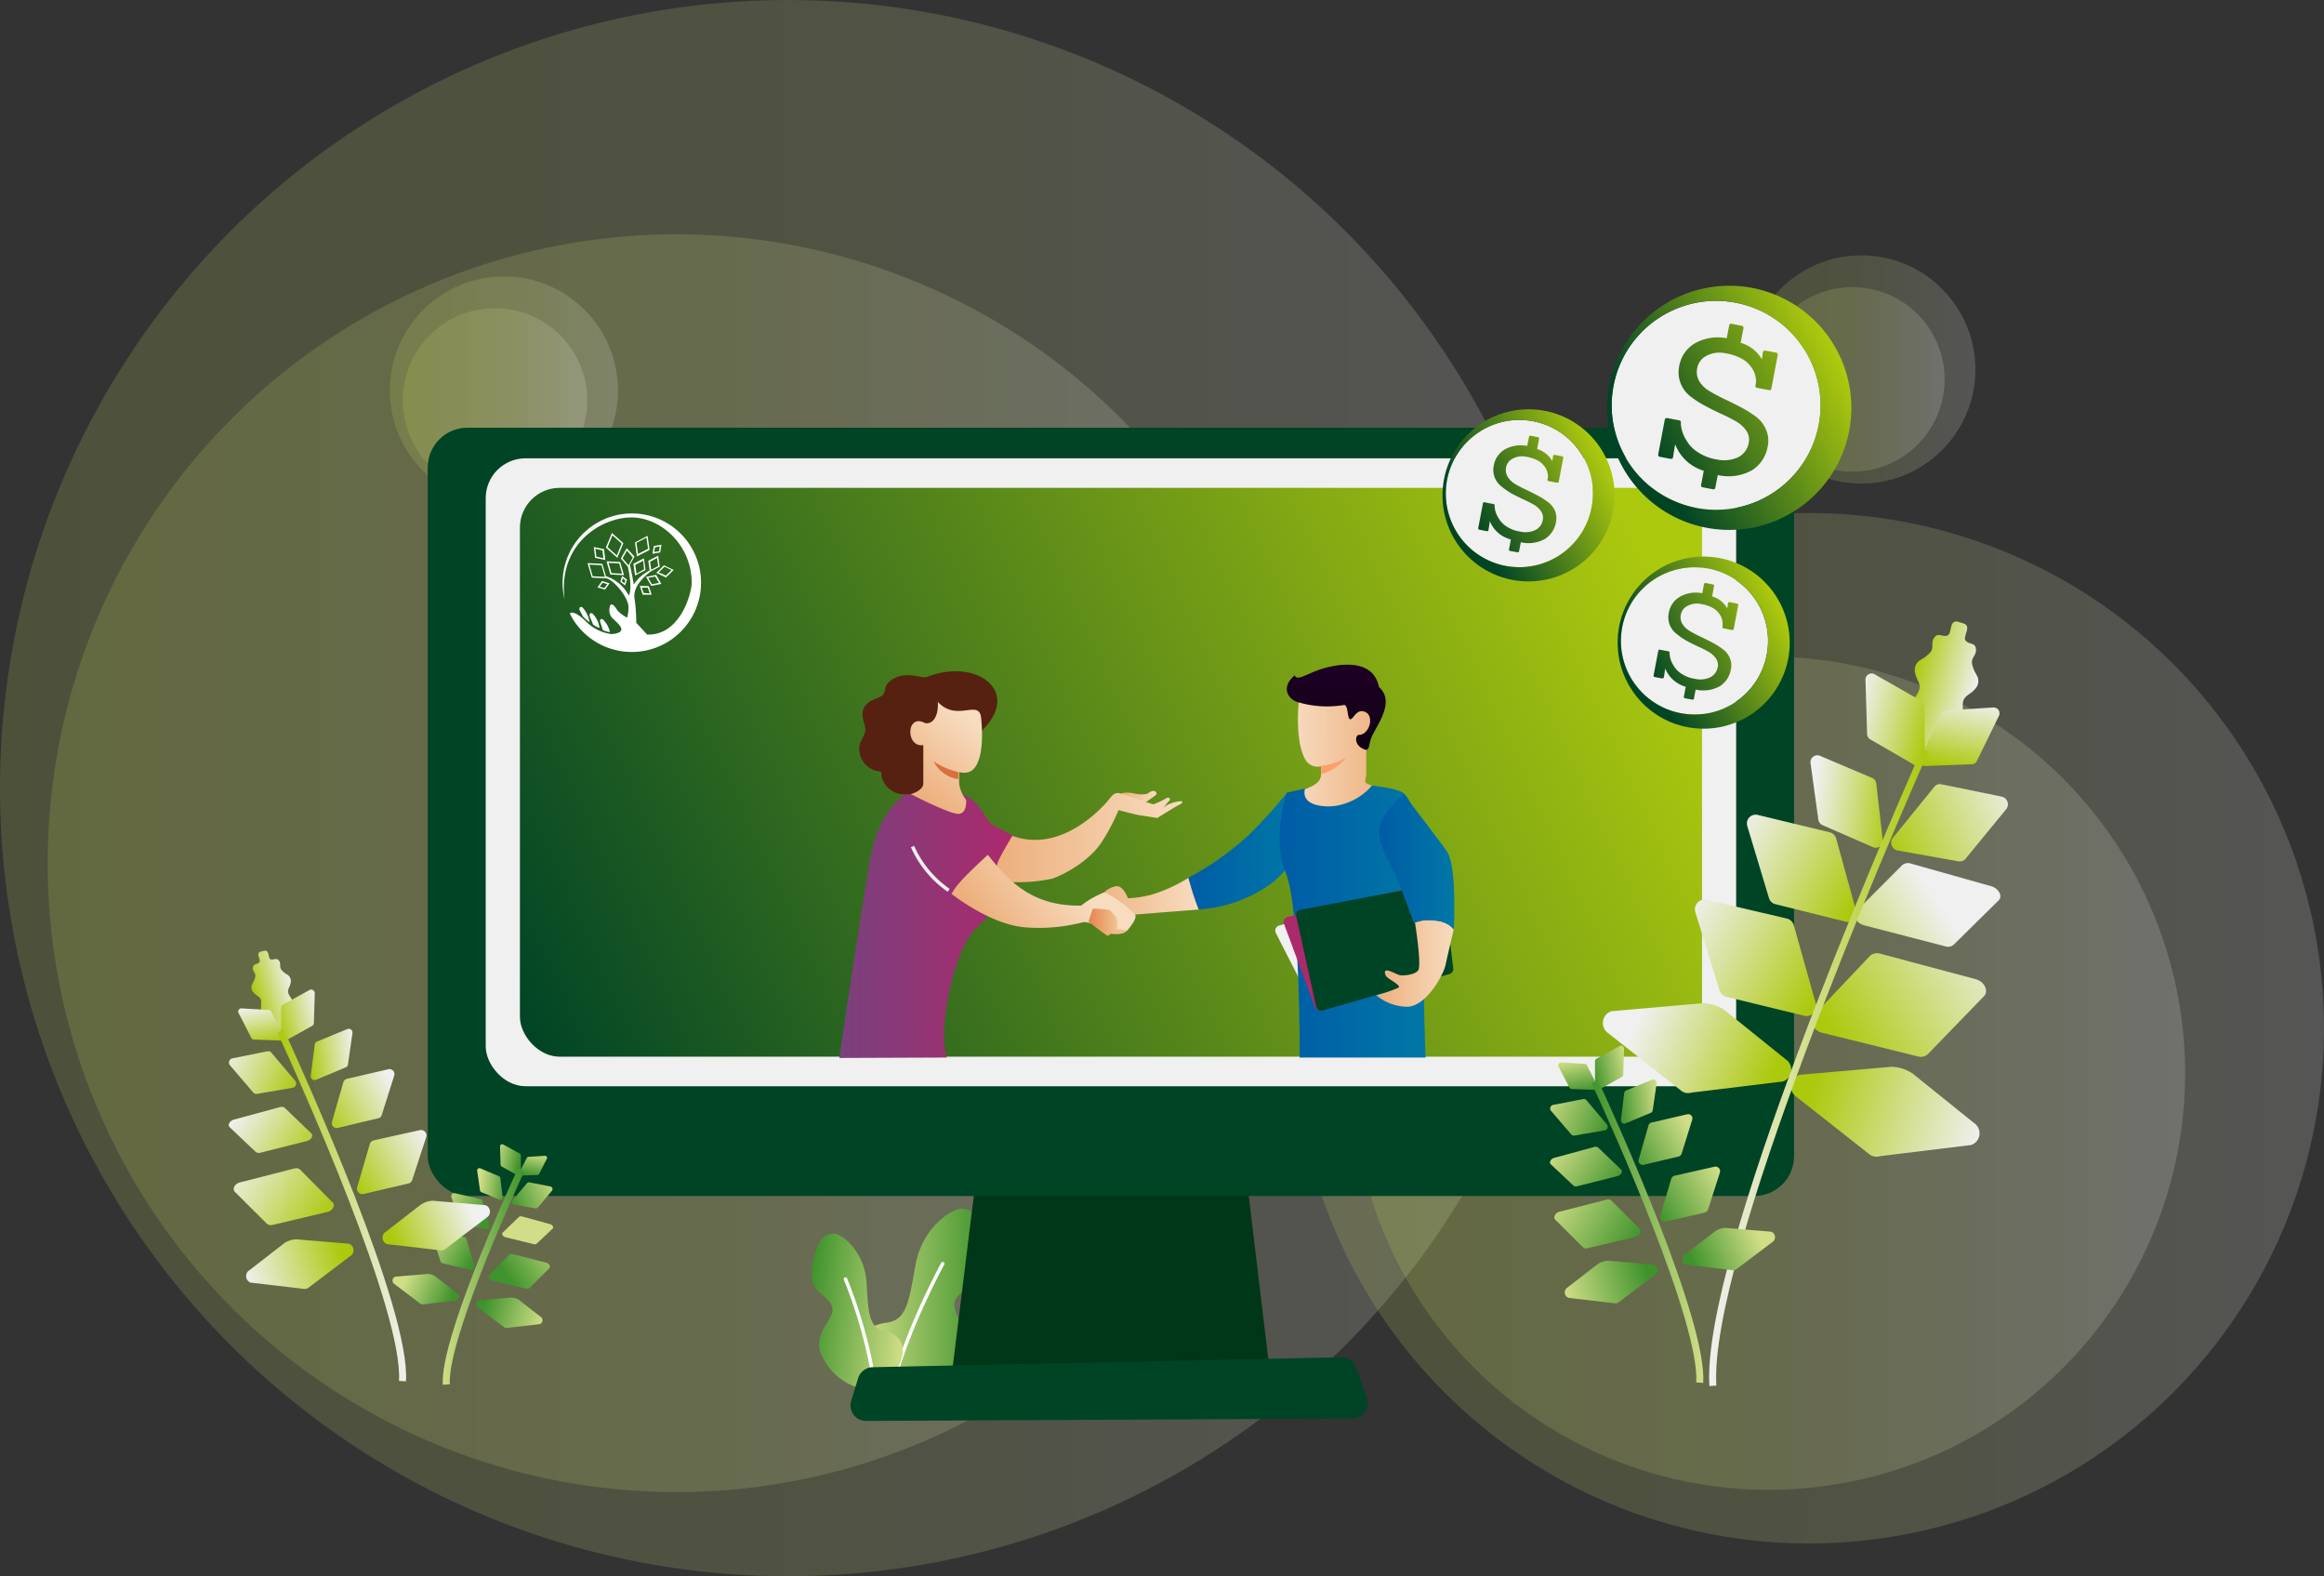 <svg xmlns="http://www.w3.org/2000/svg" xmlns:xlink="http://www.w3.org/1999/xlink" viewBox="0 0 332.25 225.31"><rect x="0" y="0" width="332.25" height="225.31" fill="#333333" stroke="none"/><defs><style>.cls-1,.cls-11,.cls-30,.cls-41,.cls-52,.cls-63,.cls-76{fill:none;}.cls-2,.cls-3,.cls-4,.cls-5,.cls-6,.cls-7,.cls-8,.cls-9{opacity:0.18;}.cls-2{fill:url(#Unbenannter_Verlauf_280);}.cls-3{fill:url(#Unbenannter_Verlauf_280-2);}.cls-4{fill:url(#Unbenannter_Verlauf_280-3);}.cls-5{fill:url(#Unbenannter_Verlauf_280-4);}.cls-6{fill:url(#Unbenannter_Verlauf_280-5);}.cls-7{fill:url(#Unbenannter_Verlauf_280-6);}.cls-8{fill:url(#Unbenannter_Verlauf_280-7);}.cls-9{fill:url(#Unbenannter_Verlauf_280-8);}.cls-10{fill:url(#Unbenannter_Verlauf_50);}.cls-11{stroke:#fff;stroke-linecap:round;}.cls-11,.cls-30,.cls-41,.cls-52,.cls-63,.cls-76{stroke-miterlimit:10;}.cls-11,.cls-76{stroke-width:0.5px;}.cls-12{fill:url(#Unbenannter_Verlauf_50-2);}.cls-13{fill:#003718;}.cls-14{fill:#004426;}.cls-15{fill:#f0f0f0;}.cls-16{fill:url(#Unbenannter_Verlauf_2);}.cls-17{fill:#fff;}.cls-18{fill:url(#Unbenannter_Verlauf_38);}.cls-19{fill:url(#Unbenannter_Verlauf_38-2);}.cls-20{fill:url(#Unbenannter_Verlauf_38-3);}.cls-21{fill:url(#Unbenannter_Verlauf_38-4);}.cls-22{fill:url(#Unbenannter_Verlauf_38-5);}.cls-23{fill:url(#Unbenannter_Verlauf_38-6);}.cls-24{fill:url(#Unbenannter_Verlauf_38-7);}.cls-25{fill:url(#Unbenannter_Verlauf_38-8);}.cls-26{fill:url(#Unbenannter_Verlauf_38-9);}.cls-27{fill:url(#Unbenannter_Verlauf_38-10);}.cls-28{fill:url(#Unbenannter_Verlauf_38-11);}.cls-29{fill:url(#Unbenannter_Verlauf_38-12);}.cls-30{stroke:url(#Unbenannter_Verlauf_38-13);}.cls-31{fill:url(#Unbenannter_Verlauf_50-3);}.cls-32{fill:url(#Unbenannter_Verlauf_50-4);}.cls-33{fill:url(#Unbenannter_Verlauf_50-5);}.cls-34{fill:url(#Unbenannter_Verlauf_50-6);}.cls-35{fill:url(#Unbenannter_Verlauf_50-7);}.cls-36{fill:url(#Unbenannter_Verlauf_50-8);}.cls-37{fill:url(#Unbenannter_Verlauf_50-9);}.cls-38{fill:url(#Unbenannter_Verlauf_50-10);}.cls-39{fill:url(#Unbenannter_Verlauf_50-11);}.cls-40{fill:url(#Unbenannter_Verlauf_50-12);}.cls-41{stroke:url(#Unbenannter_Verlauf_50-13);}.cls-42{fill:url(#Unbenannter_Verlauf_50-14);}.cls-43{fill:url(#Unbenannter_Verlauf_50-15);}.cls-44{fill:url(#Unbenannter_Verlauf_50-16);}.cls-45{fill:url(#Unbenannter_Verlauf_50-17);}.cls-46{fill:url(#Unbenannter_Verlauf_50-18);}.cls-47{fill:url(#Unbenannter_Verlauf_50-19);}.cls-48{fill:url(#Unbenannter_Verlauf_50-20);}.cls-49{fill:url(#Unbenannter_Verlauf_50-21);}.cls-50{fill:url(#Unbenannter_Verlauf_50-22);}.cls-51{fill:url(#Unbenannter_Verlauf_50-23);}.cls-52{stroke:url(#Unbenannter_Verlauf_50-24);}.cls-53{fill:url(#Unbenannter_Verlauf_38-14);}.cls-54{fill:url(#Unbenannter_Verlauf_38-15);}.cls-55{fill:url(#Unbenannter_Verlauf_38-16);}.cls-56{fill:url(#Unbenannter_Verlauf_38-17);}.cls-57{fill:url(#Unbenannter_Verlauf_38-18);}.cls-58{fill:url(#Unbenannter_Verlauf_38-19);}.cls-59{fill:url(#Unbenannter_Verlauf_38-20);}.cls-60{fill:url(#Unbenannter_Verlauf_38-21);}.cls-61{fill:url(#Unbenannter_Verlauf_38-22);}.cls-62{fill:url(#Unbenannter_Verlauf_38-23);}.cls-63{stroke:url(#Unbenannter_Verlauf_38-24);}.cls-64{fill:url(#Unbenannter_Verlauf_25);}.cls-65{fill:url(#Unbenannter_Verlauf_348);}.cls-66{fill:url(#Unbenannter_Verlauf_348-2);}.cls-67{fill:url(#Unbenannter_Verlauf_348-3);}.cls-68{fill:url(#Unbenannter_Verlauf_315);}.cls-69{fill:url(#Unbenannter_Verlauf_315-2);}.cls-70{fill:#ac296c;}.cls-71{fill:url(#Unbenannter_Verlauf_348-4);}.cls-72{fill:url(#Unbenannter_Verlauf_315-3);}.cls-73{fill:#562111;}.cls-74{fill:url(#Unbenannter_Verlauf_348-5);}.cls-75{fill:#db6f3d;}.cls-76{stroke:#f0f0f0;}.cls-77{fill:url(#Unbenannter_Verlauf_348-6);}.cls-78{clip-path:url(#clip-path);}.cls-79{fill:#fc9f6a;}.cls-80{fill:url(#Unbenannter_Verlauf_7);}.cls-81{fill:url(#Unbenannter_Verlauf_348-7);}.cls-82{fill:url(#Unbenannter_Verlauf_307);}.cls-83{fill:url(#Unbenannter_Verlauf_45);}.cls-84{fill:url(#CG-verlauf);}.cls-85{fill:url(#Unbenannter_Verlauf_45-2);}.cls-86{fill:url(#CG-verlauf-2);}.cls-87{fill:url(#Unbenannter_Verlauf_45-3);}.cls-88{fill:url(#CG-verlauf-3);}</style><linearGradient id="Unbenannter_Verlauf_280" y1="112.65" x2="225.31" y2="112.65" gradientUnits="userSpaceOnUse"><stop offset="0" stop-color="#c4d65a"/><stop offset="0.52" stop-color="#d1de87"/><stop offset="1" stop-color="#f0f0f0"/></linearGradient><linearGradient id="Unbenannter_Verlauf_280-2" x1="6.81" y1="123.38" x2="186.6" y2="123.38" xlink:href="#Unbenannter_Verlauf_280"/><linearGradient id="Unbenannter_Verlauf_280-3" x1="184.95" y1="146.97" x2="332.25" y2="146.97" xlink:href="#Unbenannter_Verlauf_280"/><linearGradient id="Unbenannter_Verlauf_280-4" x1="193.31" y1="153.4" x2="312.4" y2="153.4" xlink:href="#Unbenannter_Verlauf_280"/><linearGradient id="Unbenannter_Verlauf_280-5" x1="55.73" y1="55.82" x2="88.36" y2="55.82" xlink:href="#Unbenannter_Verlauf_280"/><linearGradient id="Unbenannter_Verlauf_280-6" x1="57.58" y1="57.24" x2="83.96" y2="57.24" xlink:href="#Unbenannter_Verlauf_280"/><linearGradient id="Unbenannter_Verlauf_280-7" x1="249.78" y1="52.81" x2="282.41" y2="52.81" xlink:href="#Unbenannter_Verlauf_280"/><linearGradient id="Unbenannter_Verlauf_280-8" x1="251.63" y1="54.23" x2="278.01" y2="54.23" xlink:href="#Unbenannter_Verlauf_280"/><linearGradient id="Unbenannter_Verlauf_50" x1="1300.66" y1="186.33" x2="1318.55" y2="186.33" gradientTransform="matrix(-1, 0, 0, 1, 1441.6, 0)" gradientUnits="userSpaceOnUse"><stop offset="0" stop-color="#3f932c"/><stop offset="1" stop-color="#d1de87"/></linearGradient><linearGradient id="Unbenannter_Verlauf_50-2" x1="175.48" y1="251.49" x2="189.75" y2="251.49" gradientTransform="translate(-30.34 -82.98) rotate(6.52)" xlink:href="#Unbenannter_Verlauf_50"/><linearGradient id="Unbenannter_Verlauf_2" x1="234.75" y1="75.84" x2="74.91" y2="148.55" gradientUnits="userSpaceOnUse"><stop offset="0" stop-color="#adc90e"/><stop offset="1" stop-color="#004426"/></linearGradient><linearGradient id="Unbenannter_Verlauf_38" x1="-69.8" y1="-37.95" x2="-64" y2="-37.95" gradientTransform="matrix(0.96, -0.27, 0.27, 0.96, 113.64, 160.13)" gradientUnits="userSpaceOnUse"><stop offset="0" stop-color="#adc90e"/><stop offset="0.52" stop-color="#d1de87"/><stop offset="1" stop-color="#f0f0f0"/></linearGradient><linearGradient id="Unbenannter_Verlauf_38-2" x1="423.81" y1="291.59" x2="433.13" y2="291.59" gradientTransform="translate(-64.77 -290.78) rotate(14.38)" xlink:href="#Unbenannter_Verlauf_38"/><linearGradient id="Unbenannter_Verlauf_38-3" x1="1312.95" y1="205.82" x2="1324.67" y2="205.82" gradientTransform="matrix(-0.99, -0.13, -0.13, 0.99, 1598.21, 75.94)" xlink:href="#Unbenannter_Verlauf_38"/><linearGradient id="Unbenannter_Verlauf_38-4" x1="1238.78" y1="267.03" x2="1249.78" y2="267.03" gradientTransform="matrix(-0.97, -0.24, -0.24, 0.97, 1543.1, 136.69)" xlink:href="#Unbenannter_Verlauf_38"/><linearGradient id="Unbenannter_Verlauf_38-5" x1="1378.62" y1="121.52" x2="1359.46" y2="113.04" gradientTransform="matrix(-1, 0, 0, 1, 1648.52, 0)" xlink:href="#Unbenannter_Verlauf_38"/><linearGradient id="Unbenannter_Verlauf_38-6" x1="1443.19" y1="356.38" x2="1419.22" y2="345.78" gradientTransform="matrix(-1.04, -0.12, 0.12, 0.83, 1714.43, 16.42)" xlink:href="#Unbenannter_Verlauf_38"/><linearGradient id="Unbenannter_Verlauf_38-7" x1="1298.6" y1="207.78" x2="1274.62" y2="197.17" gradientTransform="matrix(-1.23, -0.12, 0.12, 1.04, 1833.6, 86.08)" xlink:href="#Unbenannter_Verlauf_38"/><linearGradient id="Unbenannter_Verlauf_38-8" x1="-13.42" y1="265.4" x2="-3.15" y2="265.4" gradientTransform="matrix(0.21, -0.98, -0.98, -0.21, 541.5, 152.16)" xlink:href="#Unbenannter_Verlauf_38"/><linearGradient id="Unbenannter_Verlauf_38-9" x1="1054.48" y1="432" x2="1074.68" y2="432" gradientTransform="matrix(-0.87, -0.49, -0.49, 0.87, 1398.05, 263.14)" xlink:href="#Unbenannter_Verlauf_38"/><linearGradient id="Unbenannter_Verlauf_38-10" x1="1006.56" y1="376.3" x2="1026.76" y2="376.3" gradientTransform="matrix(-0.97, -0.53, -0.54, 0.95, 1441.33, 314.76)" xlink:href="#Unbenannter_Verlauf_38"/><linearGradient id="Unbenannter_Verlauf_38-11" x1="1389.34" y1="155.88" x2="1365.32" y2="162.81" gradientTransform="matrix(-1, 0, 0, 1, 1648.52, 0)" xlink:href="#Unbenannter_Verlauf_38"/><linearGradient id="Unbenannter_Verlauf_38-12" x1="1395.45" y1="154.17" x2="1414.59" y2="146.04" gradientTransform="matrix(-1, 0, 0, 1, 1648.52, 0)" xlink:href="#Unbenannter_Verlauf_38"/><linearGradient id="Unbenannter_Verlauf_38-13" x1="1372.81" y1="152.55" x2="1404.18" y2="152.55" gradientTransform="matrix(-1, 0, 0, 1, 1648.52, 0)" xlink:href="#Unbenannter_Verlauf_38"/><linearGradient id="Unbenannter_Verlauf_50-3" x1="1163.31" y1="241.55" x2="1167.41" y2="241.55" gradientTransform="matrix(-0.99, -0.13, -0.13, 0.99, 1256.51, 75.94)" xlink:href="#Unbenannter_Verlauf_50"/><linearGradient id="Unbenannter_Verlauf_50-4" x1="1087.85" y1="294.27" x2="1091.68" y2="294.27" gradientTransform="matrix(-0.97, -0.24, -0.24, 0.97, 1201.4, 136.69)" xlink:href="#Unbenannter_Verlauf_50"/><linearGradient id="Unbenannter_Verlauf_50-5" x1="1233.8" y1="172.23" x2="1227.1" y2="169.26" gradientTransform="matrix(-1, 0, 0, 1, 1306.82, 0)" xlink:href="#Unbenannter_Verlauf_50"/><linearGradient id="Unbenannter_Verlauf_50-6" x1="1303.67" y1="389.45" x2="1295.28" y2="385.75" gradientTransform="matrix(-1.04, -0.12, 0.12, 0.83, 1372.72, 16.42)" xlink:href="#Unbenannter_Verlauf_50"/><linearGradient id="Unbenannter_Verlauf_50-7" x1="1176.39" y1="228.22" x2="1168" y2="224.51" gradientTransform="matrix(-1.23, -0.12, 0.12, 1.04, 1491.9, 86.08)" xlink:href="#Unbenannter_Verlauf_50"/><linearGradient id="Unbenannter_Verlauf_50-8" x1="-41.48" y1="117.92" x2="-37.99" y2="117.92" gradientTransform="matrix(0.21, -0.98, -0.98, -0.21, 199.79, 152.16)" xlink:href="#Unbenannter_Verlauf_50"/><linearGradient id="Unbenannter_Verlauf_50-9" x1="904.92" y1="401.41" x2="911.92" y2="401.41" gradientTransform="matrix(-0.87, -0.49, -0.49, 0.87, 1056.34, 263.14)" xlink:href="#Unbenannter_Verlauf_50"/><linearGradient id="Unbenannter_Verlauf_50-10" x1="872.05" y1="342.1" x2="879.05" y2="342.1" gradientTransform="matrix(-0.97, -0.53, -0.54, 0.95, 1099.63, 314.76)" xlink:href="#Unbenannter_Verlauf_50"/><linearGradient id="Unbenannter_Verlauf_50-11" x1="1237.63" y1="186.6" x2="1229.21" y2="189.03" gradientTransform="matrix(-1, 0, 0, 1, 1306.82, 0)" xlink:href="#Unbenannter_Verlauf_50"/><linearGradient id="Unbenannter_Verlauf_50-12" x1="1242.32" y1="185.8" x2="1249.01" y2="182.96" gradientTransform="matrix(-1, 0, 0, 1, 1306.82, 0)" xlink:href="#Unbenannter_Verlauf_50"/><linearGradient id="Unbenannter_Verlauf_50-13" x1="1231.87" y1="182.49" x2="1243.52" y2="182.49" gradientTransform="matrix(-1, 0, 0, 1, 1306.82, 0)" xlink:href="#Unbenannter_Verlauf_50"/><linearGradient id="Unbenannter_Verlauf_50-14" x1="-162.41" y1="61.97" x2="-156.66" y2="61.97" gradientTransform="translate(384.73 75.94) rotate(-7.21)" xlink:href="#Unbenannter_Verlauf_50"/><linearGradient id="Unbenannter_Verlauf_50-15" x1="-210.24" y1="-33.96" x2="-204.87" y2="-33.96" gradientTransform="translate(439.84 136.69) rotate(-13.63)" xlink:href="#Unbenannter_Verlauf_50"/><linearGradient id="Unbenannter_Verlauf_50-16" x1="-104.36" y1="161.62" x2="-113.75" y2="157.46" gradientTransform="translate(334.41)" xlink:href="#Unbenannter_Verlauf_50"/><linearGradient id="Unbenannter_Verlauf_50-17" x1="-13.48" y1="181.01" x2="-25.24" y2="175.8" gradientTransform="matrix(1.04, -0.12, -0.12, 0.83, 268.51, 16.42)" xlink:href="#Unbenannter_Verlauf_50"/><linearGradient id="Unbenannter_Verlauf_50-18" x1="78.61" y1="96.62" x2="66.85" y2="91.42" gradientTransform="matrix(1.23, -0.12, -0.12, 1.04, 149.34, 86.08)" xlink:href="#Unbenannter_Verlauf_50"/><linearGradient id="Unbenannter_Verlauf_50-19" x1="247.68" y1="-1189.84" x2="252.57" y2="-1189.84" gradientTransform="translate(1441.44 152.16) rotate(-101.95)" xlink:href="#Unbenannter_Verlauf_50"/><linearGradient id="Unbenannter_Verlauf_50-20" x1="-259.41" y1="-256.02" x2="-249.58" y2="-256.02" gradientTransform="matrix(0.87, -0.49, 0.49, 0.87, 584.89, 263.14)" xlink:href="#Unbenannter_Verlauf_50"/><linearGradient id="Unbenannter_Verlauf_50-21" x1="-176.64" y1="-246.75" x2="-166.81" y2="-246.75" gradientTransform="matrix(0.97, -0.53, 0.54, 0.95, 541.61, 314.76)" xlink:href="#Unbenannter_Verlauf_50"/><linearGradient id="Unbenannter_Verlauf_50-22" x1="-98.98" y1="181.78" x2="-110.79" y2="185.19" gradientTransform="translate(334.41)" xlink:href="#Unbenannter_Verlauf_50"/><linearGradient id="Unbenannter_Verlauf_50-23" x1="-92.41" y1="180.66" x2="-83.02" y2="176.67" gradientTransform="translate(334.41)" xlink:href="#Unbenannter_Verlauf_50"/><linearGradient id="Unbenannter_Verlauf_50-24" x1="-106.87" y1="176.05" x2="-90.93" y2="176.05" gradientTransform="translate(334.41)" xlink:href="#Unbenannter_Verlauf_50"/><linearGradient id="Unbenannter_Verlauf_38-14" x1="-15.63" y1="73.82" x2="-8.95" y2="73.82" gradientTransform="translate(50.31 75.94) rotate(-7.21)" xlink:href="#Unbenannter_Verlauf_38"/><linearGradient id="Unbenannter_Verlauf_38-15" x1="-66.14" y1="-6.64" x2="-59.9" y2="-6.64" gradientTransform="translate(105.42 136.69) rotate(-13.63)" xlink:href="#Unbenannter_Verlauf_38"/><linearGradient id="Unbenannter_Verlauf_38-16" x1="42.53" y1="155.56" x2="31.61" y2="150.73" gradientTransform="matrix(1, 0, 0, 1, 0, 0)" xlink:href="#Unbenannter_Verlauf_38"/><linearGradient id="Unbenannter_Verlauf_38-17" x1="130.6" y1="196.59" x2="116.93" y2="190.55" gradientTransform="matrix(1.04, -0.12, -0.12, 0.83, -65.9, 16.42)" xlink:href="#Unbenannter_Verlauf_38"/><linearGradient id="Unbenannter_Verlauf_38-18" x1="199.46" y1="106.96" x2="185.79" y2="100.92" gradientTransform="matrix(1.23, -0.12, -0.12, 1.04, -185.08, 86.08)" xlink:href="#Unbenannter_Verlauf_38"/><linearGradient id="Unbenannter_Verlauf_38-19" x1="224.19" y1="-1045.33" x2="229.89" y2="-1045.33" gradientTransform="translate(1107.03 152.16) rotate(-101.95)" xlink:href="#Unbenannter_Verlauf_38"/><linearGradient id="Unbenannter_Verlauf_38-20" x1="-127.8" y1="-189.2" x2="-116.38" y2="-189.2" gradientTransform="matrix(0.87, -0.49, 0.49, 0.87, 250.48, 263.14)" xlink:href="#Unbenannter_Verlauf_38"/><linearGradient id="Unbenannter_Verlauf_38-21" x1="-58.27" y1="-185.54" x2="-46.85" y2="-185.54" gradientTransform="matrix(0.97, -0.53, 0.54, 0.95, 207.19, 314.76)" xlink:href="#Unbenannter_Verlauf_38"/><linearGradient id="Unbenannter_Verlauf_38-22" x1="48.78" y1="178.99" x2="35.06" y2="182.95" gradientTransform="matrix(1, 0, 0, 1, 0, 0)" xlink:href="#Unbenannter_Verlauf_38"/><linearGradient id="Unbenannter_Verlauf_38-23" x1="56.41" y1="177.69" x2="67.33" y2="173.05" gradientTransform="matrix(1, 0, 0, 1, 0, 0)" xlink:href="#Unbenannter_Verlauf_38"/><linearGradient id="Unbenannter_Verlauf_38-24" x1="39.68" y1="172.34" x2="58.06" y2="172.34" gradientTransform="matrix(1, 0, 0, 1, 0, 0)" xlink:href="#Unbenannter_Verlauf_38"/><linearGradient id="Unbenannter_Verlauf_25" x1="119.99" y1="131.66" x2="144.88" y2="131.66" gradientUnits="userSpaceOnUse"><stop offset="0" stop-color="#79417d"/><stop offset="1" stop-color="#ac296c"/></linearGradient><linearGradient id="Unbenannter_Verlauf_348" x1="160.21" y1="113.94" x2="165.34" y2="113.94" gradientUnits="userSpaceOnUse"><stop offset="0" stop-color="#edaf7c"/><stop offset="1" stop-color="#f7dcc0"/></linearGradient><linearGradient id="Unbenannter_Verlauf_348-2" x1="142.42" y1="119.72" x2="169.03" y2="119.72" xlink:href="#Unbenannter_Verlauf_348"/><linearGradient id="Unbenannter_Verlauf_348-3" x1="154.94" y1="129.49" x2="171.37" y2="129.49" xlink:href="#Unbenannter_Verlauf_348"/><linearGradient id="Unbenannter_Verlauf_315" x1="169.91" y1="121.64" x2="185.4" y2="121.64" gradientUnits="userSpaceOnUse"><stop offset="0" stop-color="#005ca6"/><stop offset="1" stop-color="#0078a6"/></linearGradient><linearGradient id="Unbenannter_Verlauf_315-2" x1="182.92" y1="131.55" x2="204.03" y2="131.55" xlink:href="#Unbenannter_Verlauf_315"/><linearGradient id="Unbenannter_Verlauf_348-4" x1="196.71" y1="137.7" x2="207.84" y2="137.7" xlink:href="#Unbenannter_Verlauf_348"/><linearGradient id="Unbenannter_Verlauf_315-3" x1="197.14" y1="123.2" x2="207.88" y2="123.2" xlink:href="#Unbenannter_Verlauf_315"/><linearGradient id="Unbenannter_Verlauf_348-5" x1="130.93" y1="113.69" x2="139.13" y2="103.19" xlink:href="#Unbenannter_Verlauf_348"/><linearGradient id="Unbenannter_Verlauf_348-6" x1="198.57" y1="105.87" x2="184.53" y2="105.95" xlink:href="#Unbenannter_Verlauf_348"/><clipPath id="clip-path"><path class="cls-1" d="M186.56,112.77c-.45,1.38.76,2.82,2.61,2.82a21.16,21.16,0,0,0,8.47-2.82c-1.53-.47-2.3-1.16-2.32-2.08v-1c0-1.17,0-2.71,0-4.28,1.44-1.88.91-4.07.46-4s-5.36-4.49-6.28-4.73a3.43,3.43,0,0,0-3.66,2.62c-.41,2.11-.58,7.4.95,9.52a2,2,0,0,0,2.06.71c0,.44,0,.68,0,1.18C188.86,111.61,188.09,112.3,186.56,112.77Z"/></clipPath><linearGradient id="Unbenannter_Verlauf_7" x1="1489.06" y1="-399.95" x2="1489.06" y2="-400.05" gradientTransform="matrix(140.51, 0, 0, -120.98, -209034.18, -48290.7)" gradientUnits="userSpaceOnUse"><stop offset="0" stop-color="#1d0024"/><stop offset="1" stop-color="#100014"/></linearGradient><linearGradient id="Unbenannter_Verlauf_348-7" x1="142.63" y1="134.47" x2="153.5" y2="125.72" xlink:href="#Unbenannter_Verlauf_348"/><linearGradient id="Unbenannter_Verlauf_307" x1="155.69" y1="131.83" x2="159.78" y2="131.83" gradientUnits="userSpaceOnUse"><stop offset="0" stop-color="#e6864e"/><stop offset="1" stop-color="#f1c392"/></linearGradient><linearGradient id="Unbenannter_Verlauf_45" x1="254.1" y1="86.31" x2="235.4" y2="96.15" xlink:href="#Unbenannter_Verlauf_2"/><linearGradient id="CG-verlauf" x1="253.89" y1="85.93" x2="235.2" y2="95.77" xlink:href="#Unbenannter_Verlauf_2"/><linearGradient id="Unbenannter_Verlauf_45-2" x1="229.06" y1="65.26" x2="210.36" y2="75.1" xlink:href="#Unbenannter_Verlauf_2"/><linearGradient id="CG-verlauf-2" x1="228.86" y1="64.88" x2="210.16" y2="74.72" xlink:href="#Unbenannter_Verlauf_2"/><linearGradient id="Unbenannter_Verlauf_45-3" x1="262.17" y1="50.43" x2="235.64" y2="64.39" xlink:href="#Unbenannter_Verlauf_2"/><linearGradient id="CG-verlauf-3" x1="261.88" y1="49.89" x2="235.35" y2="63.85" xlink:href="#Unbenannter_Verlauf_2"/></defs><g id="Layer_2" data-name="Layer 2"><g id="Ebene_8" data-name="Ebene 8"><circle class="cls-2" cx="112.65" cy="112.65" r="112.65"/><circle class="cls-3" cx="96.71" cy="123.38" r="89.89"/><circle class="cls-4" cx="258.6" cy="146.97" r="73.65"/><circle class="cls-5" cx="252.85" cy="153.4" r="59.55"/><circle class="cls-6" cx="72.04" cy="55.82" r="16.31"/><circle class="cls-7" cx="70.77" cy="57.24" r="13.19"/><circle class="cls-8" cx="266.1" cy="52.81" r="16.31"/><circle class="cls-9" cx="264.82" cy="54.23" r="13.19"/></g><g id="Ebene_2" data-name="Ebene 2"><path class="cls-10" d="M136.85,185.37c1.68-2.14,4.46-1.64,4-6.87s-1.9-5.49-3.16-5.72-5.84,2.37-6.83,8.16-1.45,7.78-4.19,8.13-4.2,2.09-3.47,5,2.28,5.76,5.26,5.84,7.63-2,9.27-5.88S135.17,187.5,136.85,185.37Z"/><path class="cls-11" d="M134.77,180.62s-5,9.17-7,17"/><path class="cls-12" d="M118.8,186.4c-1.13-1.84-3.39-1.7-2.58-5.81s2-4.18,3-4.24,4.41,2.4,4.67,7.08.44,6.3,2.59,6.82,3.13,2,2.3,4.28-2.34,4.35-4.7,4.15a8.52,8.52,0,0,1-6.82-5.5C116.34,190,119.94,188.25,118.8,186.4Z"/><path class="cls-11" d="M120.88,182.83a68.24,68.24,0,0,1,4,14.1"/><polygon class="cls-13" points="135.87 198.1 139.72 166.88 178.04 166.88 181.78 198.1 135.87 198.1"/><rect class="cls-14" x="61.15" y="61.13" width="195.34" height="109.82" rx="5.69"/><rect class="cls-15" x="69.44" y="65.51" width="178.77" height="89.75" rx="5.69"/><rect class="cls-16" x="74.33" y="69.73" width="169" height="81.31" rx="5.69"/><path class="cls-14" d="M191.69,194l-66.91,1.42a2.24,2.24,0,0,0-2.09,1.54l-1,3.26a2.22,2.22,0,0,0,2.15,2.88l69.46-.34a2.22,2.22,0,0,0,2.11-2.93l-1.5-4.34A2.23,2.23,0,0,0,191.69,194Z"/><path class="cls-17" d="M90.79,82.26l1.5-.78-.24-1.68-1.5.78Zm1.29-.89L91,82l-.18-1.26,1.13-.58Z"/><path class="cls-17" d="M87.48,76.18l-.86,2.09,1.64,1.46.86-2.09Zm.7,3.21-1.32-1.18.7-1.69,1.32,1.18Z"/><path class="cls-17" d="M92.58,76.59l-1.8.94.28,2,1.81-.93Zm-1.59,1,1.43-.74.23,1.59-1.43.74Z"/><path class="cls-17" d="M93.81,82.17l-1.45.29.75,1.28,1.45-.28Zm-1.14.43,1-.2.53.91-1,.2Z"/><path class="cls-17" d="M96.31,81.47l-1.39-.67-1.09,1.08,1.38.67Zm-2.14.35L95,81l1,.49-.79.78Z"/><path class="cls-17" d="M93.28,79.15l1.1-.19.19-1.1-1.1.18Zm.36-.93.69-.11-.12.68-.68.11Z"/><path class="cls-17" d="M91.47,83.75,91.88,85l1.29,0-.41-1.22Zm.55,1L91.75,84l.87,0,.27.82Z"/><path class="cls-17" d="M86.07,83.05l-.65.91,1.07.32.66-.91Zm.34,1-.67-.19.41-.57.67.2Z"/><path class="cls-17" d="M89.37,83.68l.27-.83-.7-.52-.26.83Zm-.32-1,.35.27-.13.42-.36-.27Z"/><path class="cls-17" d="M86.35,78.5l-1.46-.31.19,1.54,1.46.32Zm-1.09,1.06-.14-1.12,1,.23.14,1.12Z"/><path class="cls-17" d="M86.71,80.23l.55,1.88,1.95.1-.55-1.88Zm.71,1.69L87,80.45l1.52.08L88.94,82Z"/><path class="cls-17" d="M90.33,73.39a9.92,9.92,0,0,0-9.61,12.3h0c-1-8,5.3-11.73,9.55-11.73s8.62,4,8.62,9.31c0,1.53-1.65,7.61-6.38,7.43,0,0-1-1.1-1.55-1.68a23.75,23.75,0,0,0-.27-3.65c-.11-1.67,1.42-2.94,2.31-3.68L94.32,81l-.23-1.57-1.41.73.2,1.38a6,6,0,0,0-2.28,2c-.19-1.26-.51-2.63-.54-2.82l.66-1.16L89.6,78.35l-.84,1.48,1,1.17c.1.49.68,3,.14,4.13a5.65,5.65,0,0,0-3.27-2.77l-.52-1.77L84,80.49l.61,2.07,2.16.11c1.21.47,3,2.73,3.08,4a5.65,5.65,0,0,1-.19,1.61,5.12,5.12,0,0,1-1.37-1c-.23-.37-.58-.91-.88-.89s-.55,1.32.18,2,1.46,1.32,1.18,1.77-1.37.47-1.37.47a6.26,6.26,0,0,1-3.68-1.86C81.86,87,81.46,87.7,81.46,87.7h0a9.9,9.9,0,1,0,8.87-14.31Zm3.6,6.37.17,1.15-1,.53-.16-1.15Zm-4.3-1.07.84,1-.62,1.11-.84-1Zm-4.89,3.68-.48-1.67,1.73.09.49,1.66Z"/><path class="cls-17" d="M83.27,86.82c-.46-.27-.44.31-.44.31l.52,1a7.82,7.82,0,0,0,.93.81A3.89,3.89,0,0,0,83.27,86.82Z"/><path class="cls-17" d="M85.79,88.86l.4,1.21a3.63,3.63,0,0,0,1,.28,3.46,3.46,0,0,0-1-1.81C85.74,88.28,85.79,88.86,85.79,88.86Z"/><path class="cls-17" d="M84.71,87.7c-.48-.25-.43.33-.43.33l.52,1.26a4.3,4.3,0,0,0,.91.47A3.63,3.63,0,0,0,84.71,87.7Z"/></g><g id="pflanzen"><path class="cls-18" d="M41.37,139.58c-.27-.37-.4-.21-1-.8s-.06-1-.54-1.53c-.34-.39-.69,0-1.13-.12s-.13-1.36-.89-1.24l-.59.14c-.72.27.15,1.16-.15,1.52s-.82.16-.91.67c-.13.73.55.77.29,1.59s-.45.77-.5,1.22.12.82.91,1.34.35,1.17.48,2.14.93.9,1.34.94.77.38.71,1.08,1.15.72,1.15.72,1.07-.61.66-1.18-.26-1.06.07-1.29,1.06-.58.68-1.49-1.06-1.25-.65-2.09S41.63,139.94,41.37,139.58Z"/><path class="cls-19" d="M282.82,97.15c-.08-.72-.39-.61-.81-1.94s.68-1.39.46-2.57c-.14-.82-1-.5-1.46-1.07s.91-2-.24-2.44l-.94-.29c-1.22-.19-.72,1.75-1.42,2s-1.27-.44-1.81.2c-.77.92.16,1.51-.87,2.45s-1.25.7-1.67,1.29-.49,1.24.18,2.6-.45,1.91-1,3.37.57,2,1.1,2.37.77,1.15.11,2.08,1,1.92,1,1.92,2,0,1.87-1.11.49-1.68,1.14-1.74,1.93,0,2.14-1.52-.48-2.59.77-3.43S282.9,97.88,282.82,97.15Z"/><path class="cls-20" d="M260.53,117.93l7.34,3.2a1,1,0,0,0,1.3-1l-.93-8.14a1,1,0,0,0-.58-.79L260.12,108a1,1,0,0,0-1.29,1l1.13,8.17A1,1,0,0,0,260.53,117.93Z"/><path class="cls-21" d="M267.38,105.68l6.49,3.76a.88.88,0,0,0,1.31-.81l-.05-7.65a.92.92,0,0,0-.46-.8L268,96.37a.88.88,0,0,0-1.3.84l.23,7.7A.93.93,0,0,0,267.38,105.68Z"/><path class="cls-22" d="M281,122.75l5.8-7.07a1.12,1.12,0,0,0-.6-1.81l-8.67-1.77a1,1,0,0,0-1,.37l-5.91,7.28a1.13,1.13,0,0,0,.64,1.81l8.76,1.56A1.08,1.08,0,0,0,281,122.75Z"/><path class="cls-23" d="M279.28,135.06l6.47-6.38c.59-.59,0-1.68-1.05-2l-11.5-3.24a1.28,1.28,0,0,0-1.26.22l-6.56,6.59c-.59.59,0,1.69,1.09,2l11.58,3A1.3,1.3,0,0,0,279.28,135.06Z"/><path class="cls-24" d="M275.64,150.65l8-8.26c.72-.75.06-2.1-1.19-2.43l-13.62-3.64a1.52,1.52,0,0,0-1.51.33l-8.07,8.52c-.73.77,0,2.13,1.23,2.44L274.18,151A1.5,1.5,0,0,0,275.64,150.65Z"/><path class="cls-25" d="M277.61,102l-3.12,6.27a.84.84,0,0,0,.75,1.22l6.69-.25a.81.81,0,0,0,.69-.46l3.15-6.44a.84.84,0,0,0-.77-1.22l-6.73.43A.81.81,0,0,0,277.61,102Z"/><path class="cls-26" d="M253.79,129.23l10.08,2.51a1.26,1.26,0,0,0,1.47-1.61l-2.83-10.26a1.26,1.26,0,0,0-.91-.9l-10.34-2.5a1.26,1.26,0,0,0-1.45,1.64l3.09,10.26A1.25,1.25,0,0,0,253.79,129.23Z"/><path class="cls-27" d="M246.77,142.47l11.2,2.72a1.38,1.38,0,0,0,1.63-1.75l-3.14-11.15a1.38,1.38,0,0,0-1-1L244,128.61a1.39,1.39,0,0,0-1.62,1.78l3.44,11.14A1.37,1.37,0,0,0,246.77,142.47Z"/><path class="cls-28" d="M268.73,165.26l13.08-1.6a1.77,1.77,0,0,0,.67-2.93l-9-7.25a5.7,5.7,0,0,0-3.07-1l-13.14,1.15a1.77,1.77,0,0,0-.63,3l10.51,8.27A1.64,1.64,0,0,0,268.73,165.26Z"/><path class="cls-29" d="M241.82,156.17l13.08-1.59a1.79,1.79,0,0,0,.67-2.94l-9-7.25a5.64,5.64,0,0,0-3.07-1l-13.14,1.15a1.78,1.78,0,0,0-.62,3l10.5,8.27A1.62,1.62,0,0,0,241.82,156.17Z"/><path class="cls-30" d="M244.88,198.08c-1.12-18.33,24.71-78.11,30.38-90.9"/><path class="cls-31" d="M68.82,170.4l2.58,1.08a.34.34,0,0,0,.46-.35l-.33-2.75a.31.31,0,0,0-.21-.26L68.68,167a.33.33,0,0,0-.46.36l.4,2.75A.34.34,0,0,0,68.82,170.4Z"/><path class="cls-32" d="M71.72,166.74,74,168a.31.31,0,0,0,.46-.28v-2.58a.35.35,0,0,0-.17-.27l-2.34-1.28a.31.31,0,0,0-.46.28l.08,2.6A.33.33,0,0,0,71.72,166.74Z"/><path class="cls-33" d="M76.9,172.59l2-2.38a.37.37,0,0,0-.21-.61l-3-.6a.34.34,0,0,0-.35.13l-2.08,2.45a.37.37,0,0,0,.22.61l3.08.53A.39.39,0,0,0,76.9,172.59Z"/><path class="cls-34" d="M76.69,177.79,79,175.63c.21-.19,0-.56-.37-.66l-4-1.1a.51.51,0,0,0-.45.08l-2.3,2.22c-.21.2,0,.57.38.67l4.07,1A.44.44,0,0,0,76.69,177.79Z"/><path class="cls-35" d="M75.71,184.09l2.8-2.79c.25-.25,0-.7-.42-.82l-4.78-1.22a.56.56,0,0,0-.54.11l-2.83,2.87c-.26.26,0,.72.43.82l4.83,1.14A.52.52,0,0,0,75.71,184.09Z"/><path class="cls-36" d="M75.32,165.51l-1.1,2.11a.28.28,0,0,0,.26.41l2.36-.08a.31.31,0,0,0,.24-.16l1.1-2.17a.28.28,0,0,0-.26-.41l-2.37.14A.28.28,0,0,0,75.32,165.51Z"/><path class="cls-37" d="M65.94,174.85l3.54.85a.43.43,0,0,0,.52-.54l-1-3.46a.42.42,0,0,0-.32-.31l-3.63-.84a.43.43,0,0,0-.51.55l1.09,3.46A.4.4,0,0,0,65.94,174.85Z"/><path class="cls-38" d="M63.29,180.57l3.94.92a.47.47,0,0,0,.57-.59l-1.1-3.76a.48.48,0,0,0-.36-.33l-4-.91a.47.47,0,0,0-.57.6l1.2,3.76A.52.52,0,0,0,63.29,180.57Z"/><path class="cls-39" d="M72.53,189.8l4.6-.53a.59.59,0,0,0,.24-1l-3.17-2.45a2,2,0,0,0-1.08-.35l-4.62.38a.59.59,0,0,0-.22,1L72,189.65A.57.57,0,0,0,72.53,189.8Z"/><path class="cls-40" d="M60.56,186.43l4.6-.54a.58.58,0,0,0,.23-1l-3.16-2.45a2.06,2.06,0,0,0-1.08-.35l-4.62.39a.59.59,0,0,0-.22,1L60,186.27A.59.59,0,0,0,60.56,186.43Z"/><path class="cls-41" d="M63.81,197.9c-.39-6.18,8.69-26.34,10.68-30.65"/><path class="cls-42" d="M236,159.06l-3.62,1.51a.47.47,0,0,1-.64-.49l.46-3.85a.45.45,0,0,1,.29-.37l3.71-1.53a.47.47,0,0,1,.64.5l-.56,3.86A.47.47,0,0,1,236,159.06Z"/><path class="cls-43" d="M231.88,153.93l-3.2,1.77a.44.44,0,0,1-.65-.38l0-3.62a.43.43,0,0,1,.22-.38l3.29-1.8a.43.43,0,0,1,.64.4l-.11,3.64A.47.47,0,0,1,231.88,153.93Z"/><path class="cls-44" d="M224.62,162.13l-2.87-3.34a.53.53,0,0,1,.3-.86l4.27-.83a.52.52,0,0,1,.5.17l2.91,3.44a.53.53,0,0,1-.31.86l-4.32.74A.52.52,0,0,1,224.62,162.13Z"/><path class="cls-45" d="M224.9,169.42l-3.19-3c-.29-.28,0-.79.52-.93l5.67-1.54a.62.62,0,0,1,.62.11l3.24,3.11c.29.28,0,.81-.54.94l-5.71,1.44A.66.66,0,0,1,224.9,169.42Z"/><path class="cls-46" d="M226.28,178.26l-3.92-3.91c-.36-.35,0-1,.58-1.15l6.72-1.72a.78.78,0,0,1,.74.15l4,4c.36.37,0,1-.61,1.16L227,178.41A.77.77,0,0,1,226.28,178.26Z"/><path class="cls-47" d="M226.84,152.2l1.53,3a.4.4,0,0,1-.37.58l-3.3-.12a.39.39,0,0,1-.33-.22l-1.56-3a.4.4,0,0,1,.38-.58l3.32.2A.4.4,0,0,1,226.84,152.2Z"/><path class="cls-48" d="M240,165.3l-5,1.19a.6.6,0,0,1-.72-.76l1.39-4.85a.6.6,0,0,1,.45-.43l5.1-1.18a.6.6,0,0,1,.71.77l-1.52,4.86A.59.59,0,0,1,240,165.3Z"/><path class="cls-49" d="M243.7,173.32l-5.52,1.29a.67.67,0,0,1-.81-.83l1.55-5.27a.67.67,0,0,1,.5-.46l5.66-1.28a.66.66,0,0,1,.8.84l-1.69,5.27A.66.66,0,0,1,243.7,173.32Z"/><path class="cls-50" d="M230.74,186.27l-6.45-.75a.83.83,0,0,1-.33-1.39l4.44-3.43a2.93,2.93,0,0,1,1.52-.5l6.47.55a.82.82,0,0,1,.31,1.4l-5.17,3.91A.84.84,0,0,1,230.74,186.27Z"/><path class="cls-51" d="M247.53,181.53l-6.45-.75a.83.83,0,0,1-.33-1.39L245.2,176a2.79,2.79,0,0,1,1.51-.49l6.48.54a.83.83,0,0,1,.31,1.4l-5.18,3.91A.8.8,0,0,1,247.53,181.53Z"/><path class="cls-52" d="M243,197.63c.55-8.67-12.18-36.95-15-43"/><path class="cls-53" d="M49.38,152.58l-4.2,1.76a.55.55,0,0,1-.75-.57L45,149.3a.55.55,0,0,1,.34-.44l4.31-1.77a.54.54,0,0,1,.74.58l-.65,4.49A.52.52,0,0,1,49.38,152.58Z"/><path class="cls-54" d="M44.65,146.62l-3.72,2.07a.51.51,0,0,1-.75-.45l0-4.2a.49.49,0,0,1,.26-.44l3.82-2.1A.51.51,0,0,1,45,142l-.13,4.23A.54.54,0,0,1,44.65,146.62Z"/><path class="cls-55" d="M36.21,156.16l-3.33-3.89a.61.61,0,0,1,.35-1l5-1a.61.61,0,0,1,.58.21l3.39,4a.61.61,0,0,1-.37,1l-5,.86A.6.6,0,0,1,36.21,156.16Z"/><path class="cls-56" d="M36.54,164.63l-3.7-3.51c-.34-.32,0-.92.6-1.09L40,158.25a.78.78,0,0,1,.73.12L44.51,162c.33.33,0,.93-.63,1.09l-6.64,1.67A.78.78,0,0,1,36.54,164.63Z"/><path class="cls-57" d="M38.14,174.9l-4.56-4.54c-.41-.42,0-1.16.68-1.34l7.81-2a.87.87,0,0,1,.86.18l4.63,4.68c.41.42,0,1.17-.71,1.34L39,175.08A.89.89,0,0,1,38.14,174.9Z"/><path class="cls-58" d="M38.79,144.61l1.78,3.44a.46.46,0,0,1-.42.68l-3.84-.14a.46.46,0,0,1-.39-.26l-1.81-3.53a.46.46,0,0,1,.44-.67l3.86.23A.48.48,0,0,1,38.79,144.61Z"/><path class="cls-59" d="M54.07,159.84l-5.77,1.38a.7.7,0,0,1-.84-.88l1.62-5.64a.71.71,0,0,1,.52-.5l5.92-1.37a.71.71,0,0,1,.84.9l-1.78,5.64A.66.66,0,0,1,54.07,159.84Z"/><path class="cls-60" d="M58.39,169.16,52,170.66a.78.78,0,0,1-.93-1l1.8-6.14a.77.77,0,0,1,.57-.53L60,161.54a.78.78,0,0,1,.93,1l-2,6.13A.75.75,0,0,1,58.39,169.16Z"/><path class="cls-61" d="M43.32,184.21l-7.49-.88a1,1,0,0,1-.38-1.61l5.16-4a3.27,3.27,0,0,1,1.76-.58l7.53.63a1,1,0,0,1,.36,1.63l-6,4.54A1,1,0,0,1,43.32,184.21Z"/><path class="cls-62" d="M62.84,178.7l-7.5-.87a1,1,0,0,1-.38-1.62l5.17-4a3.32,3.32,0,0,1,1.75-.58l7.53.63a1,1,0,0,1,.36,1.63l-6,4.55A.93.93,0,0,1,62.84,178.7Z"/><path class="cls-63" d="M57.54,197.41c.64-10.07-14.16-42.93-17.41-50"/></g><g id="Ebene_5" data-name="Ebene 5"><path class="cls-64" d="M135.35,151.16l-15.36.06s2.55-17.45,4.4-28.3c1.55-9.11,7.16-10.63,7.8-10.78a20.52,20.52,0,0,1,3.54.29,21.16,21.16,0,0,1,3.59,2.17c.79.78,2.11,3,2.41,3.19s3.15,1.68,3.15,1.68l-2.46,6.33a7.7,7.7,0,0,1-2.8,6.81C136.4,135.48,134,147.23,135.35,151.16Z"/><path class="cls-65" d="M160.21,113.4a4.61,4.61,0,0,1,1.88,0,4.23,4.23,0,0,0,1.88.07c.21-.07.67-.56,1.09-.39s.27.46.18.55-1.67,1.21-1.67,1.21l-3.36-1.44"/><path class="cls-66" d="M144.73,119.47s-1.53,2.53-1.92,3.43a4,4,0,0,0-.39,1.44l2.2,1.74a23.1,23.1,0,0,0,5.81-.49c1.83-.63,5.57-2.64,7.3-5.59a27.55,27.55,0,0,0,2.18-4.21s2.46.67,3.15.76,2.39.37,2.39.37,2.73-1.71,3.11-1.88.62-.41.37-.53A5.12,5.12,0,0,0,167,115a3.61,3.61,0,0,0-.67.47s.65-.88.83-1,.12-.61-.39-.4a9.52,9.52,0,0,1-1.85.88c-.42,0-4.54-1.64-5.17-1.6s-1,.68-1.21.93S152.17,122.18,144.73,119.47Z"/><path class="cls-67" d="M171.37,130s-.39-1.37-.76-2.45l-.7-2.08a22,22,0,0,1-5.19,2.38,14.9,14.9,0,0,1-3.47.54s-.64-1.82-1.65-1.72a3,3,0,0,0-1.72.88,10.33,10.33,0,0,0-2.56,1.64c-1,1,.41,2.53.41,2.53s1.55-2.49,2.86-1.31,1,1.92,1,1.92l-.87,1.11s2.08.44,2.59-.71.88-2,.88-2Z"/><path class="cls-15" d="M207,139.24l-18.23,5.24a.75.75,0,0,1-.88-.38l-5.49-10.74a.76.76,0,0,1,.47-1.07l21.29-6a.75.75,0,0,1,.94.57l2.43,11.47A.76.76,0,0,1,207,139.24Z"/><path class="cls-68" d="M169.91,125.46a36.11,36.11,0,0,0,1.46,4.53,19.88,19.88,0,0,0,10.46-3.76,14.89,14.89,0,0,0,3.57-4.15L184,113.29a66.13,66.13,0,0,1-5.54,6.12A41.35,41.35,0,0,1,169.91,125.46Z"/><path class="cls-69" d="M188,112.39l-4,.9s-2.29,6.24-.19,11.41,2,26.46,2,26.46h18s-.62-14.33.07-20.82c.7-6.72-1.34-16-3.45-17.12s-9.75-1.27-9.75-1.27Z"/><path class="cls-70" d="M207,139.24l-18.17,5.22A.75.75,0,0,1,188,144l-4.43-11.94a.75.75,0,0,1,.53-1l20.16-4.79a.75.75,0,0,1,.91.58l2.44,11.5A.76.76,0,0,1,207,139.24Z"/><path class="cls-14" d="M207.22,139.22l-18.12,5.21a.75.75,0,0,1-.94-.56l-2.85-12.93a.75.75,0,0,1,.59-.9l19.62-3.73a.75.75,0,0,1,.88.66l1.36,11.44A.74.74,0,0,1,207.22,139.22Z"/><path class="cls-71" d="M202.29,131.84s1,6.25.45,6.88-1.85.7-2.36.7-1.47-.63-2-.7-.45.45-.19.83,2.12,1.27,1.78,1.6a17.83,17.83,0,0,1-3.22,1.1,7,7,0,0,0,4.18,1.64c2.8.25,5.42-4.47,5.74-6s1.21-5.22,1.21-5.22a5.4,5.4,0,0,0-3-1.15A6.15,6.15,0,0,0,202.29,131.84Z"/><path class="cls-72" d="M200.67,113.51s-2.79,2.32-3.41,4.59,1.56,5,2.9,8.54,2,5.29,2,5.29a5.35,5.35,0,0,1,3.06-.32,3.41,3.41,0,0,1,2.62,1.28s.5-9.1-1-11.22S200.67,113.51,200.67,113.51Z"/><path id="hair" class="cls-73" d="M139.49,105.22c7.25-5.94.41-11.37-6.94-8.47-.79.31-3-.93-5,.37-1.3.84-.8,1.5-1.3,2.16s-2.47.62-2.89,2.34c-.26,1,.44,2.08.35,2.84s-.83,1.45-.87,2.46a3.25,3.25,0,0,0,3.13,3.36h0a3.26,3.26,0,0,0,3.14,3.25,5.94,5.94,0,0,0,3.19-.71C135.37,111,134.69,109.16,139.49,105.22Z"/><path id="face" class="cls-74" d="M132,112c0-.92,0-5.42,0-5.5-2.51.37-2.46-4.4.08-3.23.56.36,2.13,0,2-2.94,2.74,2.94,5.92-.49,6.19,2.3.37,3.82,0,7.82-2.37,7.82a4.13,4.13,0,0,1-.78-.08V112a5.08,5.08,0,0,0,1,2.33s.18,2-1.13,2-6.76-2.82-6.76-2.82S132,113,132,112Z"/><path id="shade" class="cls-75" d="M137,110.35a10,10,0,0,1-3.51-1.53,4.62,4.62,0,0,0,3.51,2.55Z"/><path class="cls-76" d="M130.46,121a15,15,0,0,0,5.17,6.26"/><path id="Combined_Shape-4" data-name="Combined Shape-4" class="cls-77" d="M186.56,112.77c-.64,2.72,3.6,2.64,4.75,2.35a8.65,8.65,0,0,0,4.84-2.84c-1.52-.47-.81-.67-.83-1.59v-1c0-1.17,0-2.71,0-4.28,1.44-1.88.91-4.07.46-4s-5.36-4.49-6.28-4.73a3.43,3.43,0,0,0-3.66,2.62c-.41,2.11-.58,7.4.95,9.52a2,2,0,0,0,2.06.71c0,.44,0,.68,0,1.18C188.86,111.61,188.09,112.3,186.56,112.77Z"/><g class="cls-78"><g id="Path_48-2" data-name="Path 48-2"><path id="Path_48-3" data-name="Path 48-3" class="cls-79" d="M188.88,109.46a8.77,8.77,0,0,0,3.62-1.2,7.39,7.39,0,0,1-3.62,2.41Z"/></g></g><path id="Path_22" data-name="Path 22" class="cls-80" d="M196.08,105.39c.69-1.67,3.47-5.07,1.07-7.18-.8-3.93-5.25-3.5-8.22-2.59-2,.61-3.51,1.81-3.83.91-2,1.68-1,3.32.32,3.79a14.53,14.53,0,0,0,6.71.45c.62-.07.49,1.83.82,2,.5.31.88-1.62,2.24-1s.55,3.27-.91,3.27c-.5,0-.75,1.38.61,2C195.87,107.55,195.62,106.47,196.08,105.39Z"/><path class="cls-81" d="M141.23,122.18s-3.24,2.95-4.19,4.15a7.89,7.89,0,0,0-1,1.44s5.61,4.47,10.66,4.79a25,25,0,0,0,8.2-.76,4.55,4.55,0,0,1,1,.15,7.9,7.9,0,0,0,2.45.76c1.08.07,2.84.25,2.84.25s1.53-1.71,1.07-2.26a16.57,16.57,0,0,0-4.35-3.16,17,17,0,0,0-1.58.73,12.57,12.57,0,0,0-1.76,1.17C147.4,129.58,144,125.68,141.23,122.18Z"/><path class="cls-82" d="M155.69,131.75a27.56,27.56,0,0,0,2.63,2c.27,0,1.31-1,1.31-1a2.6,2.6,0,0,0,0-1.52,4.14,4.14,0,0,0-1-1.14,11.16,11.16,0,0,0-2.41-.2l-.61,1.85"/></g><g id="menschen"><circle class="cls-15" cx="242.25" cy="91.61" r="10.52" transform="translate(107.02 312.49) rotate(-79.24)"/><path class="cls-83" d="M245.86,79.77a12.3,12.3,0,1,0,9.79,14.38A12.31,12.31,0,0,0,245.86,79.77Zm-5.57,22.17a10.52,10.52,0,1,1,12.3-8.37A10.51,10.51,0,0,1,240.29,101.94Z"/><path class="cls-84" d="M246.28,92.77a11,11,0,0,0-1.5-.94c-.56-.29-1.11-.57-1.67-.83s-1.07-.53-1.53-.81a2.93,2.93,0,0,1-1.05-1,1.8,1.8,0,0,1-.22-1.37,1.73,1.73,0,0,1,1-1.24,2.81,2.81,0,0,1,1.91-.24,5.16,5.16,0,0,1,1.67.57,2.71,2.71,0,0,1,.92.84,2.33,2.33,0,0,1,.46,1.57l0,.24a.19.19,0,0,0,.18.26l1.16.23a.21.21,0,0,0,.26-.18l.63-3.34a.2.2,0,0,0-.18-.26l-1-.2a.21.21,0,0,0-.28.18l-.1.72a3.59,3.59,0,0,0-2.17-1.72l.28-1.46c0-.15,0-.23-.18-.26l-1-.19a.2.2,0,0,0-.26.18l-.24,1.27a4.68,4.68,0,0,0-3.21.51,3.29,3.29,0,0,0-1.58,2.28,3.06,3.06,0,0,0,.14,1.74,3,3,0,0,0,1,1.3,10,10,0,0,0,1.46,1c.55.29,1.1.57,1.66.82a14.86,14.86,0,0,1,1.5.77,3.18,3.18,0,0,1,1,.94,1.57,1.57,0,0,1,.24,1.19,2,2,0,0,1-1.12,1.49,3.31,3.31,0,0,1-2.12.2,4.86,4.86,0,0,1-2-.76,3.53,3.53,0,0,1-1.07-1.13,3.58,3.58,0,0,1-.58-1.67l0-.11a.2.2,0,0,0-.18-.27l-1.16-.22a.21.21,0,0,0-.28.18l-.66,3.46a.21.21,0,0,0,.2.27l1,.19q.24,0,.27-.18l.19-1.24h0a4.32,4.32,0,0,0,1,1.49A4.4,4.4,0,0,0,241,98.16l-.26,1.38a.2.2,0,0,0,.18.27l1,.19c.15,0,.24,0,.26-.18l.24-1.26a4.86,4.86,0,0,0,3.46-.48,3.51,3.51,0,0,0,1.57-2.39,2.67,2.67,0,0,0-.16-1.67A3,3,0,0,0,246.28,92.77Z"/><circle class="cls-15" cx="217.22" cy="70.55" r="10.52" transform="translate(107.34 270.77) rotate(-79.24)"/><path class="cls-85" d="M220.83,58.72a12.3,12.3,0,1,0,9.78,14.38A12.29,12.29,0,0,0,220.83,58.72Zm-5.58,22.17a10.52,10.52,0,1,1,12.31-8.37A10.52,10.52,0,0,1,215.25,80.89Z"/><path class="cls-86" d="M221.24,71.71a10.68,10.68,0,0,0-1.5-.93c-.55-.29-1.11-.57-1.67-.83s-1.07-.54-1.53-.81a3.21,3.21,0,0,1-1-1,1.87,1.87,0,0,1-.21-1.38,1.75,1.75,0,0,1,1-1.24,2.88,2.88,0,0,1,1.91-.23,5,5,0,0,1,1.67.57,2.69,2.69,0,0,1,.92.83,2.37,2.37,0,0,1,.47,1.58l-.05.24a.19.19,0,0,0,.18.26l1.16.22a.19.19,0,0,0,.26-.18l.64-3.33c0-.15,0-.23-.18-.26l-1-.2c-.16,0-.26,0-.28.18l-.1.72a3.66,3.66,0,0,0-2.17-1.73l.27-1.45c0-.15,0-.23-.18-.26l-1-.19a.19.19,0,0,0-.26.18l-.25,1.27a4.64,4.64,0,0,0-3.2.5,3.28,3.28,0,0,0-1.58,2.29,3,3,0,0,0,.14,1.74,3.06,3.06,0,0,0,1,1.3,10.37,10.37,0,0,0,1.47,1c.55.29,1.1.57,1.65.82a16.25,16.25,0,0,1,1.51.77,3.14,3.14,0,0,1,1,.94,1.56,1.56,0,0,1,.24,1.19,1.94,1.94,0,0,1-1.11,1.49,3.35,3.35,0,0,1-2.13.2,5,5,0,0,1-2-.76,3.41,3.41,0,0,1-1.07-1.13,3.49,3.49,0,0,1-.58-1.67l0-.12a.2.2,0,0,0-.18-.26l-1.16-.22A.21.21,0,0,0,212,72l-.66,3.46c0,.15,0,.23.2.26l1,.2c.16,0,.25,0,.26-.18l.2-1.24h0a4.38,4.38,0,0,0,1,1.49A4.5,4.5,0,0,0,216,77.11l-.26,1.38a.2.2,0,0,0,.18.27l1,.18a.2.2,0,0,0,.26-.17l.24-1.26a4.87,4.87,0,0,0,3.46-.48,3.54,3.54,0,0,0,1.57-2.4,2.83,2.83,0,0,0-.16-1.67A3.22,3.22,0,0,0,221.24,71.71Z"/><circle class="cls-15" cx="245.37" cy="57.94" r="14.93" transform="translate(142.62 288.17) rotate(-79.24)"/><path class="cls-87" d="M250.49,41.15a17.45,17.45,0,1,0,13.88,20.41A17.46,17.46,0,0,0,250.49,41.15Zm-7.91,31.46A14.93,14.93,0,1,1,260,60.73,14.93,14.93,0,0,1,242.58,72.61Z"/><path class="cls-88" d="M251.08,59.59A15.48,15.48,0,0,0,249,58.27c-.79-.42-1.58-.81-2.38-1.19a23.93,23.93,0,0,1-2.16-1.14,4.27,4.27,0,0,1-1.49-1.39,2.63,2.63,0,0,1-.31-2A2.45,2.45,0,0,1,244,50.84a4,4,0,0,1,2.7-.34,7.17,7.17,0,0,1,2.38.81,3.93,3.93,0,0,1,1.31,1.19,3.38,3.38,0,0,1,.65,2.23l-.06.34a.27.27,0,0,0,.25.37l1.65.32a.28.28,0,0,0,.37-.26l.9-4.73a.28.28,0,0,0-.25-.37l-1.47-.28c-.22,0-.36,0-.4.25l-.14,1A5.1,5.1,0,0,0,248.85,49l.4-2.07a.29.29,0,0,0-.26-.37l-1.41-.27a.28.28,0,0,0-.37.26l-.35,1.8a6.59,6.59,0,0,0-4.54.72,4.67,4.67,0,0,0-2.25,3.24,4.35,4.35,0,0,0,1.57,4.32,13.56,13.56,0,0,0,2.08,1.35c.78.42,1.56.81,2.35,1.17a23.3,23.3,0,0,1,2.13,1.09,4.36,4.36,0,0,1,1.47,1.34,2.2,2.2,0,0,1,.34,1.69,2.78,2.78,0,0,1-1.58,2.11,4.79,4.79,0,0,1-3,.29,6.88,6.88,0,0,1-2.78-1.09,4.88,4.88,0,0,1-1.53-1.6,5.14,5.14,0,0,1-.82-2.37l0-.16a.28.28,0,0,0-.25-.37l-1.65-.32c-.22,0-.36,0-.4.25l-.93,4.91c0,.21,0,.34.28.38l1.46.28c.23,0,.35,0,.38-.25l.28-1.76h.05a6.28,6.28,0,0,0,1.37,2.11,6.4,6.4,0,0,0,2.69,1.61l-.38,2a.28.28,0,0,0,.26.37l1.41.27a.28.28,0,0,0,.37-.26l.34-1.77a6.93,6.93,0,0,0,4.91-.69,5,5,0,0,0,2.23-3.4,3.92,3.92,0,0,0-.23-2.37A4.37,4.37,0,0,0,251.08,59.59Z"/></g></g></svg>